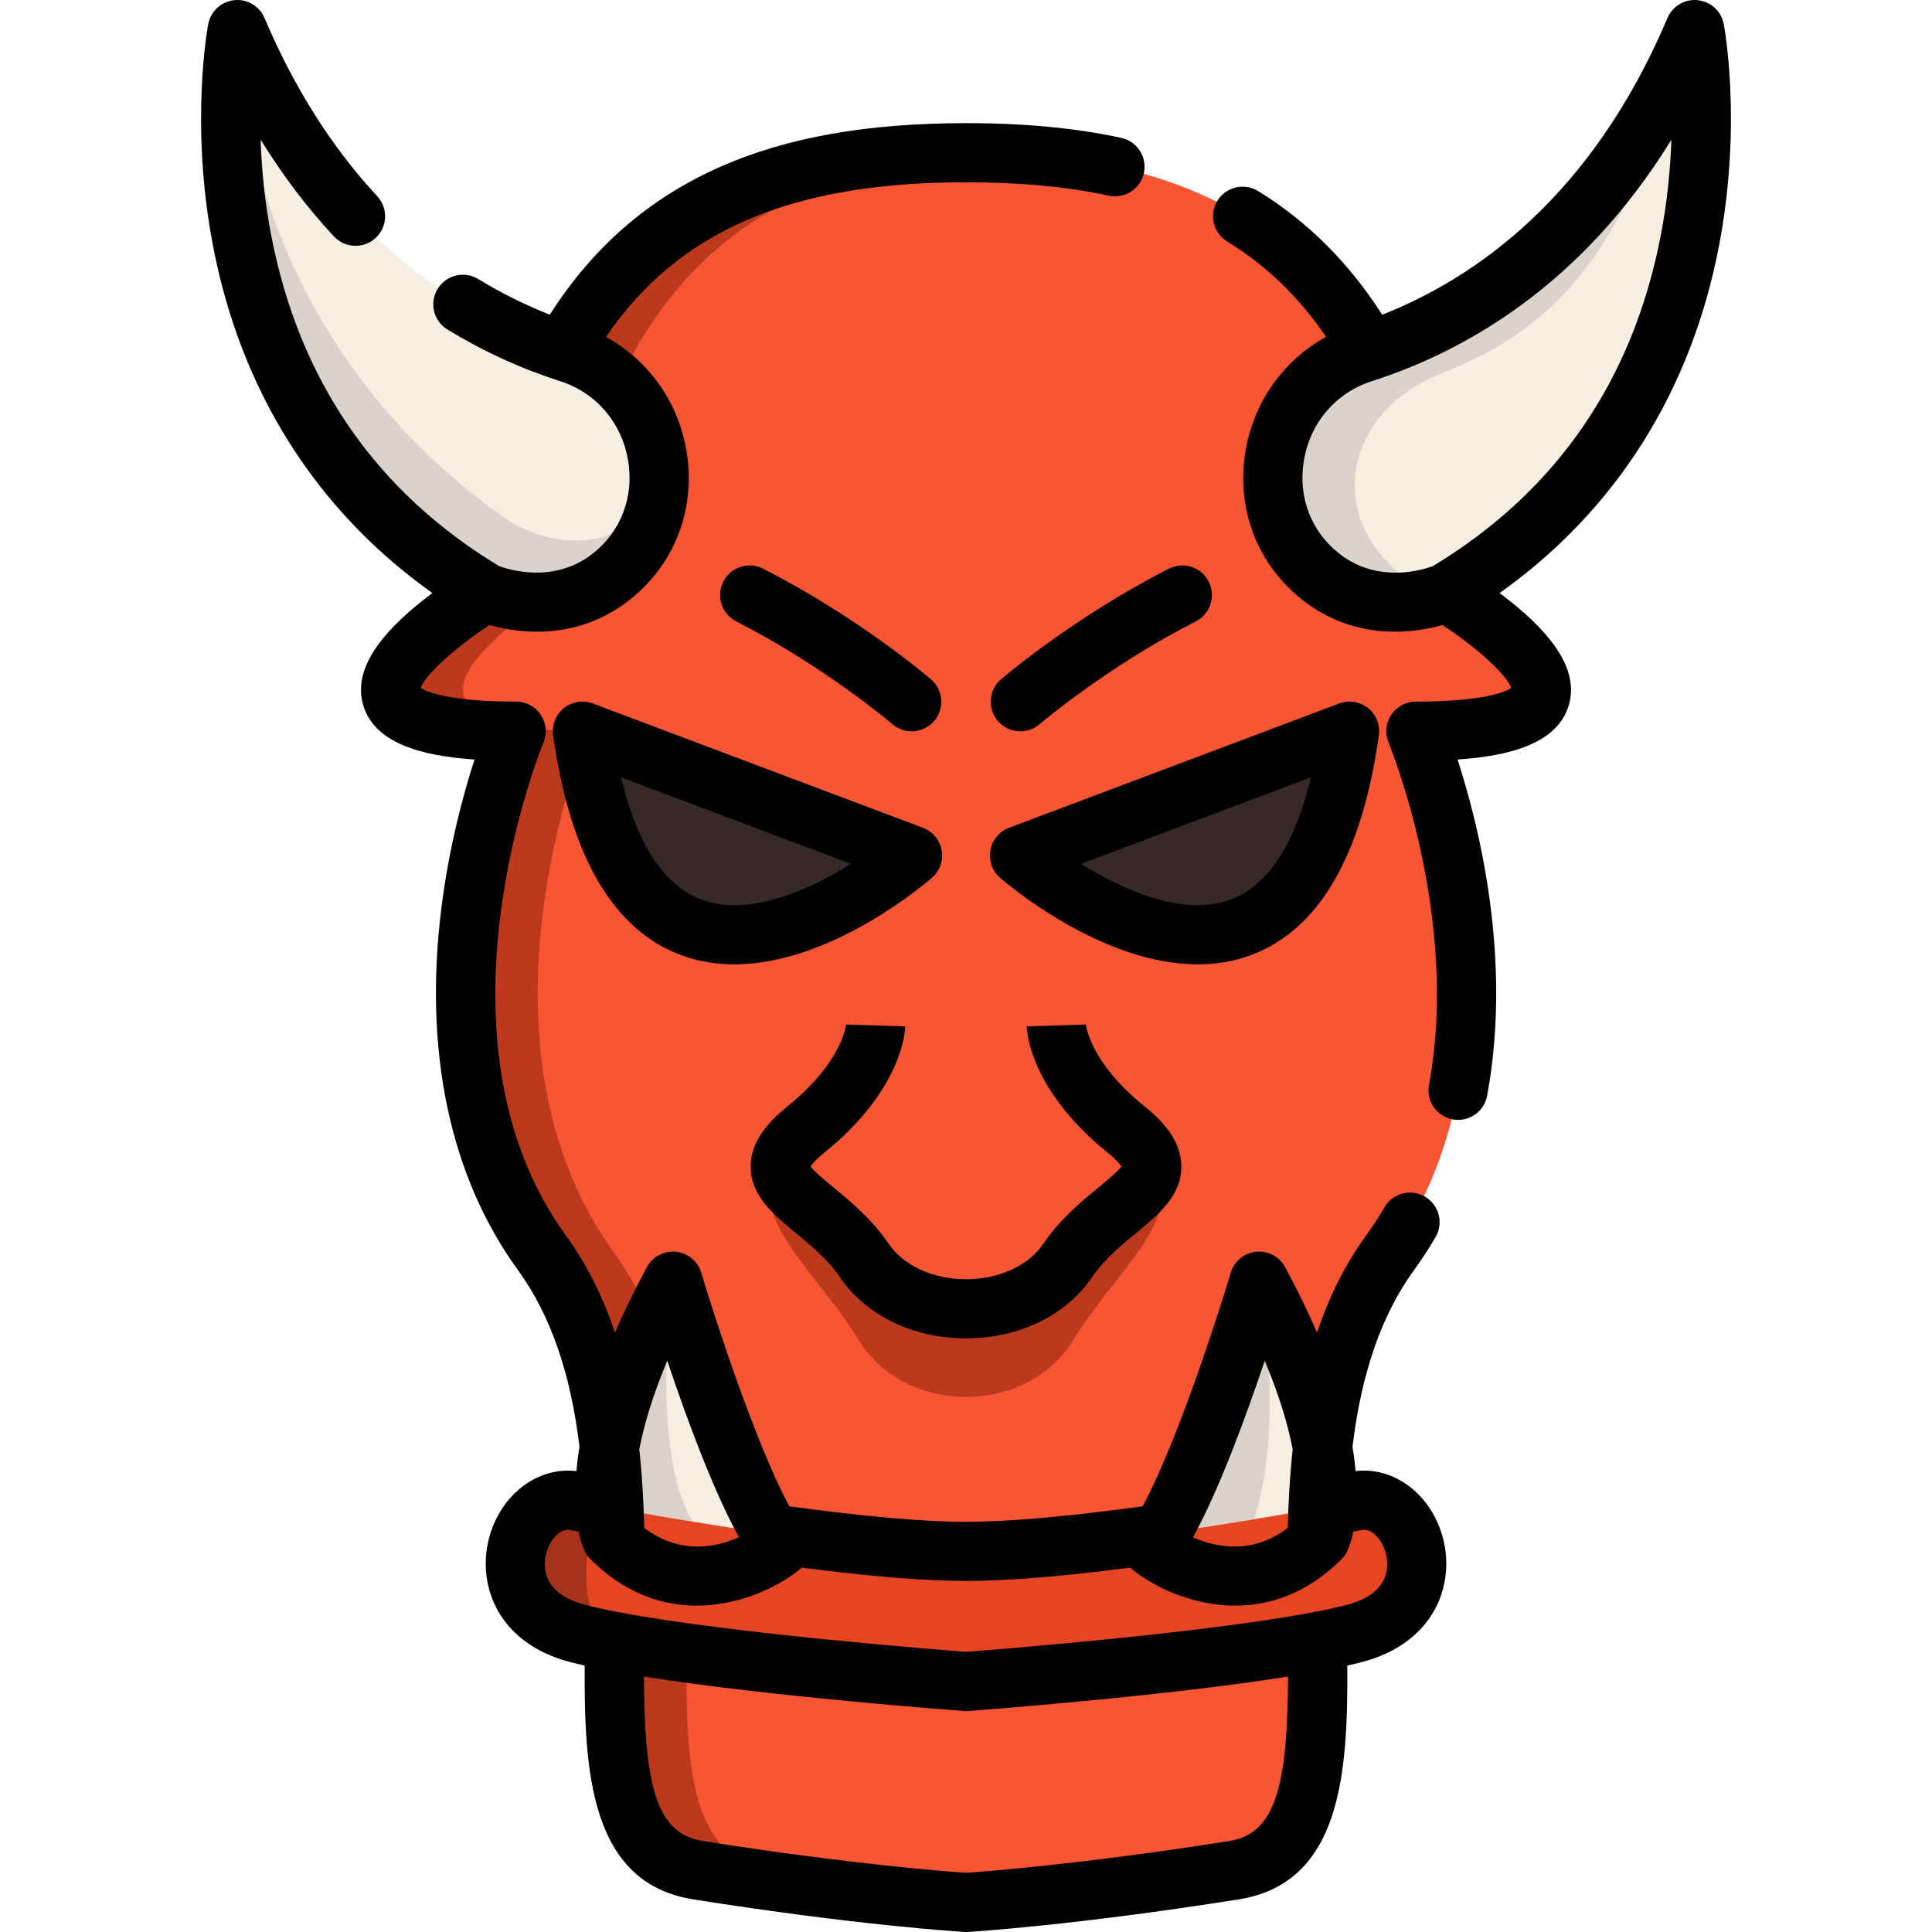 <?xml version="1.0" encoding="iso-8859-1"?>
<!-- Generator: Adobe Illustrator 19.0.0, SVG Export Plug-In . SVG Version: 6.00 Build 0)  -->
<svg version="1.1" id="Layer_1" xmlns="http://www.w3.org/2000/svg" xmlns:xlink="http://www.w3.org/1999/xlink" x="0px" y="0px"
	 viewBox="0 0 512.004 512.004" style="enable-background:new 0 0 512.004 512.004;" xml:space="preserve">
<path style="fill:#F75534;" d="M256.001,40.467c64.282,0,112.684,22.775,127.274,116.571c0,0,61.757,36.734-8.065,36.734
	c0,0,34.367,81.435-6.795,138.194c-41.174,56.759,3.506,156.533-41.369,163.65c-43.697,6.934-71.046,8.549-71.046,8.549
	s-27.348-1.615-71.046-8.549c-44.873-7.117-0.194-106.891-41.369-163.65c-41.163-56.759-6.795-138.194-6.795-138.194
	c-69.82,0-8.065-36.734-8.065-36.734C143.318,63.242,191.719,40.467,256.001,40.467z"/>
<path style="fill:#BD391E;" d="M204.113,495.617c-44.873-7.117-0.194-106.891-41.369-163.65
	c-34.792-47.974-15.624-113.577-8.858-132.735c0.938-2.656-0.986-5.459-3.801-5.554c-60.352-2.049-2.201-36.639-2.201-36.639
	C161.74,67.962,206.093,42.943,265.58,40.65c-3.151-0.121-6.344-0.183-9.579-0.183c-64.282,0-112.684,22.775-127.274,116.571
	c0,0-61.757,36.734,8.065,36.734c0,0-34.367,81.435,6.795,138.194c41.174,56.759-3.505,156.534,41.369,163.65
	c43.697,6.934,71.046,8.549,71.046,8.549s3.357-0.199,9.579-0.752C254.015,502.383,232.525,500.124,204.113,495.617z"/>
<g>
	<path style="fill:#362928;" d="M161.107,196.316l73.756,27.767c3.117,1.173,3.683,5.339,0.986,7.293
		c-17.293,12.524-66.985,41.261-80.33-30.404C154.925,197.782,158.07,195.173,161.107,196.316z"/>
	<path style="fill:#362928;" d="M350.896,196.316l-73.756,27.767c-3.117,1.173-3.683,5.339-0.986,7.293
		c17.293,12.524,66.985,41.261,80.33-30.404C357.078,197.782,353.932,195.173,350.896,196.316z"/>
</g>
<path style="fill:#BD391E;" d="M281.396,280.427c0,0,0.442,3.697,19.574,21.119s-4.121,33.085-16.409,53.411
	c-12.288,20.326-44.827,20.326-57.116,0c-12.288-20.326-35.541-35.988-16.409-53.411s19.574-21.119,19.574-21.119H281.396z"/>
<path style="fill:#F75534;" d="M279.93,271.762c0,0,0.416,12.953,18.445,27.525c18.028,14.572-3.883,17.81-15.462,34.811
	c-11.58,17-42.241,17-53.821,0c-11.58-17-33.491-20.239-15.462-34.811c18.028-14.572,18.445-27.525,18.445-27.525H279.93z"/>
<path style="fill:#F7EDE3;" d="M150.771,93.53c-26.836-8.595-64.456-30.409-87.882-85.69c0,0-18.708,98.616,65.839,149.199
	c0,0,17.706,7.793,32.965-3.979C183.306,136.386,176.756,101.853,150.771,93.53z"/>
<path style="fill:#DBD2CA;" d="M167.962,138.031c-15.26,11.772-32.995,0.072-32.995,0.072C76.453,97.526,63.153,38.075,63.09,8.297
	c-0.066-0.155-0.136-0.303-0.202-0.458c0,0-18.708,98.616,65.839,149.2c0,0,17.706,7.793,32.965-3.979
	c7.337-5.66,11.421-13.381,12.608-21.434C172.546,133.949,170.449,136.112,167.962,138.031z"/>
<path style="fill:#F7EDE3;" d="M361.232,93.53c26.836-8.595,64.456-30.409,87.882-85.69c0,0,18.708,98.616-65.839,149.199
	c0,0-17.706,7.793-32.965-3.979C328.697,136.386,335.246,101.853,361.232,93.53z"/>
<path style="fill:#DBD2CA;" d="M372.253,153.059c-21.613-16.673-15.561-44.154,9.834-54.14
	c30.999-12.191,48.065-31.347,67.028-91.081c-23.427,55.282-61.046,77.095-87.882,85.691c-25.987,8.324-32.535,42.856-10.922,59.53
	c12.019,9.272,25.549,6.407,30.757,4.772C378.132,156.82,375.148,155.293,372.253,153.059z"/>
<path style="fill:#F7EDE3;" d="M162.006,407.66c0,0-9.545-20.36,16.328-68.124c0,0,16.428,54.967,28.438,70.493
	C206.771,410.029,183.028,428.71,162.006,407.66z"/>
<path style="fill:#DBD2CA;" d="M186.777,407.251c0,0-15.259-10.403-8.444-67.715c-25.873,47.764-16.328,68.124-16.328,68.124
	c12.844,12.86,26.693,10.887,35.533,7.408C194.134,413.489,190.525,411.004,186.777,407.251z"/>
<path style="fill:#F7EDE3;" d="M349.997,407.66c0,0,9.545-20.36-16.328-68.124c0,0-16.428,54.967-28.438,70.493
	C305.232,410.029,328.975,428.71,349.997,407.66z"/>
<path style="fill:#DBD2CA;" d="M325.487,417.438c18.46-26.47,8.183-77.902,8.183-77.902s-16.428,54.966-28.438,70.493
	c0,0,8.901,6.986,20.623,7.589C325.622,417.508,325.487,417.438,325.487,417.438z"/>
<path style="fill:#E64524;" d="M358.907,432.889c-27.518,7.161-102.906,12.731-102.906,12.731s-75.387-5.57-102.906-12.731
	c-27.518-7.162-15.875-38.862,0-35.011c0,0,67.747,13.262,102.906,13.262s102.906-13.262,102.906-13.262
	C374.782,394.026,386.426,425.728,358.907,432.889z"/>
<path style="fill:#A6321A;" d="M159.944,399.168c-4.321-0.796-6.848-1.29-6.848-1.29c-15.875-3.852-27.518,27.85,0,35.011
	c2.064,0.537,4.401,1.065,6.951,1.582C153.056,423.69,154.595,407.982,159.944,399.168z"/>
<path d="M149.455,187.654c-2.159,1.727-3.246,4.465-2.864,7.205c4.472,31.961,15.88,51.563,33.906,58.261
	c4.624,1.719,9.365,2.447,14.09,2.447c25.878,0,51.159-21.873,52.409-22.97c2.07-1.816,3.034-4.586,2.542-7.293
	c-0.493-2.709-2.372-4.961-4.949-5.932l-87.476-32.932C154.523,185.465,151.615,185.926,149.455,187.654z M225.516,228.938
	c-11.261,7.058-27.258,14.081-39.586,9.48c-9.927-3.703-17.083-14.585-21.349-32.42L225.516,228.938z"/>
<path d="M331.506,253.119c18.026-6.698,29.434-26.3,33.906-58.261c0.382-2.739-0.705-5.476-2.864-7.205
	c-2.16-1.728-5.071-2.19-7.658-1.216l-87.476,32.932c-2.577,0.971-4.456,3.222-4.949,5.932c-0.493,2.708,0.471,5.477,2.542,7.293
	c1.25,1.097,26.529,22.97,52.409,22.97C322.139,255.566,326.885,254.837,331.506,253.119z M347.421,205.998
	c-4.266,17.835-11.423,28.717-21.349,32.42c-12.329,4.599-28.325-2.423-39.586-9.48L347.421,205.998z"/>
<path d="M236.499,191.913c1.479,1.271,3.296,1.893,5.104,1.893c2.204,0,4.395-0.925,5.944-2.726c2.821-3.282,2.45-8.23-0.832-11.052
	c-0.773-0.666-19.236-16.44-44.489-29.32c-3.853-1.967-8.575-0.435-10.542,3.421c-1.967,3.855-0.435,8.575,3.421,10.542
	C218.615,176.658,236.324,191.761,236.499,191.913z"/>
<path d="M270.401,193.803c1.807,0,3.624-0.622,5.102-1.891c0.176-0.152,17.884-15.254,41.392-27.243
	c3.856-1.966,5.387-6.686,3.421-10.542c-1.968-3.856-6.688-5.384-10.542-3.421c-25.253,12.879-43.715,28.655-44.489,29.32
	c-3.28,2.821-3.652,7.766-0.833,11.047C266.003,192.877,268.195,193.803,270.401,193.803z"/>
<path d="M210.886,326.754c3.976,3.275,8.48,6.986,11.729,11.755c6.898,10.129,19.38,16.176,33.387,16.176
	c14.007,0,26.488-6.047,33.387-16.176c3.248-4.768,7.753-8.48,11.729-11.755c5.894-4.857,11.989-9.878,11.952-17.64
	c-0.033-7.221-5.591-12.546-9.768-15.922c-14.537-11.75-15.515-21.471-15.548-21.878l0.009,0.196l-15.665,0.504
	c0.054,1.693,1.115,17.012,21.351,33.368c2.369,1.913,3.355,3.138,3.75,3.744c-0.984,1.36-3.873,3.74-6.049,5.532
	c-4.547,3.748-10.207,8.411-14.715,15.03c-3.917,5.752-11.747,9.326-20.433,9.326c-8.686,0-16.516-3.574-20.433-9.326
	c-4.508-6.618-10.168-11.282-14.715-15.03c-2.175-1.792-5.065-4.171-6.049-5.532c0.395-0.606,1.381-1.83,3.75-3.744
	c20.236-16.356,21.297-31.675,21.35-33.368l-15.665-0.504l0.009-0.196c-0.033,0.409-1.011,10.128-15.548,21.878
	c-4.176,3.376-9.733,8.701-9.768,15.922C198.898,316.875,204.993,321.896,210.886,326.754z"/>
<path d="M99.562,63.048c3.168-2.949,3.345-7.908,0.396-11.076C87.957,39.08,77.911,23.204,70.105,4.781
	c-1.347-3.18-4.619-5.115-8.05-4.733c-3.432,0.368-6.221,2.938-6.864,6.332c-0.203,1.067-4.885,26.485,1.215,58.555
	c7.361,38.704,27.388,70.357,58.187,92.229c-1.463,1.094-2.982,2.277-4.492,3.536c-11.518,9.602-16.068,18.085-13.911,25.934
	c2.873,10.453,15.872,13.728,29.564,14.647c-2.894,8.93-6.712,22.87-8.777,39.327c-4.761,37.931,2.249,71.113,20.272,95.961
	c8.626,11.884,13.966,27.233,16.329,46.878c-0.387,2.293-0.652,4.422-0.833,6.418c-10.328-1.242-20.262,6.307-23.224,18.078
	c-3.061,12.163,2.396,27.531,21.599,32.533c1.191,0.311,2.468,0.62,3.833,0.927c-0.175,28.119,1.453,57.627,28.78,61.956
	c43.577,6.908,70.674,8.563,71.806,8.631c0.154,0.009,0.309,0.014,0.463,0.014c0.154,0,0.309-0.004,0.463-0.014
	c1.133-0.067,28.229-1.722,71.805-8.631c27.327-4.329,28.954-33.837,28.781-61.956c1.364-0.307,2.638-0.614,3.827-0.926
	c19.208-5.003,24.664-20.371,21.604-32.534c-2.962-11.771-12.892-19.321-23.224-18.078c-0.181-1.995-0.446-4.124-0.833-6.418
	c2.362-19.644,7.704-34.994,16.323-46.872c2.004-2.755,3.92-5.694,5.696-8.734c2.183-3.737,0.923-8.537-2.815-10.72
	c-3.737-2.182-8.536-0.924-10.72,2.815c-1.513,2.59-3.141,5.087-4.842,7.426c-5.451,7.512-9.773,16.068-13.038,25.795
	c-2.32-5.377-5.113-11.157-8.47-17.355c-1.509-2.785-4.536-4.393-7.696-4.063c-3.151,0.326-5.796,2.515-6.703,5.551
	c-3.872,12.949-14.615,45.786-23.345,61.905c-19.959,2.723-35.698,4.103-46.815,4.103s-26.856-1.38-46.815-4.103
	c-8.729-16.119-19.473-48.956-23.345-61.905c-0.907-3.035-3.552-5.226-6.703-5.551c-3.158-0.329-6.187,1.278-7.696,4.063
	c-3.357,6.197-6.15,11.977-8.47,17.355c-3.264-9.727-7.586-18.283-13.037-25.793c-38.035-52.438-6.248-129.779-5.926-130.55
	c1.022-2.419,0.762-5.191-0.69-7.379c-1.452-2.189-3.904-3.505-6.531-3.505c-18.181,0-23.846-2.662-25.293-3.618
	c1.187-3.486,9.304-10.854,18.252-16.667c3.009,0.85,7.423,1.758,12.568,1.758c7.257,0,15.957-1.808,24.163-8.139
	c12.363-9.538,18.114-24.529,15.384-40.102c-2.261-12.896-10.161-23.775-21.265-29.88c19.293-28.253,49.135-40.974,95.4-40.974
	c14.378,0,26.755,1.159,37.839,3.544c4.221,0.909,8.399-1.782,9.309-6.013c0.91-4.231-1.782-8.399-6.013-9.309
	c-12.179-2.621-25.634-3.895-41.134-3.895c-26.244,0-47.563,3.793-65.176,11.595c-18.842,8.346-33.648,21.205-45.12,39.167
	c-6.558-2.586-12.91-5.741-18.953-9.438c-3.691-2.257-8.515-1.096-10.774,2.597c-2.258,3.692-1.096,8.515,2.597,10.774
	c9.375,5.733,19.402,10.331,29.805,13.662c9.544,3.057,16.29,10.861,18.045,20.876c1.706,9.729-1.853,19.07-9.519,24.985
	c-10.358,7.99-22.413,4.005-24.665,3.152c-32.6-19.683-52.899-49.106-60.336-87.461c-1.795-9.255-2.59-17.962-2.837-25.547
	c5.801,9.421,12.29,17.998,19.417,25.653C91.436,65.819,96.395,65.996,99.562,63.048z M325.816,487.877
	c-39.697,6.292-66.046,8.184-69.815,8.433c-3.769-0.25-30.118-2.141-69.816-8.433c-12.465-1.975-15.389-15.205-15.536-43.559
	c33.238,5.273,82.496,8.946,84.774,9.115c0.193,0.015,0.385,0.022,0.578,0.022s0.385-0.007,0.578-0.022
	c2.279-0.168,51.538-3.842,84.774-9.116C341.207,472.672,338.282,485.902,325.816,487.877z M335.17,360.623
	c3.961,9.409,6.203,17.193,7.41,23.461c-0.512,4.766-0.885,9.764-1.121,15.261c-0.075,1.791-0.137,3.658-0.187,5.568
	c-9.452,7.195-19.061,5.16-25.107,2.487C323.088,394.855,330.26,375.241,335.17,360.623z M299.573,415.437
	c0.253,0.263,0.518,0.518,0.814,0.75c5.606,4.411,15.647,9.329,26.986,9.329c8.683,0,18.127-2.902,26.911-11.116
	c0.122-0.11,0.241-0.223,0.356-0.341c0.301-0.287,0.603-0.563,0.903-0.863c0.641-0.642,1.165-1.39,1.551-2.211
	c0.265-0.566,0.965-2.243,1.554-5.08c1.132-0.215,1.747-0.334,1.747-0.334c0.12-0.023,0.239-0.05,0.358-0.078
	c2.869-0.701,5.635,2.71,6.531,6.274c0.769,3.06,1.302,10.506-10.36,13.543c-2.504,0.654-5.605,1.331-9.222,2.014
	c-29.851,5.637-85.42,9.96-91.698,10.436c-6.279-0.476-61.848-4.8-91.7-10.436c-3.615-0.681-6.718-1.359-9.225-2.015
	c-11.657-3.035-11.124-10.481-10.355-13.542c0.895-3.562,3.656-6.968,6.531-6.274c0.118,0.028,0.238,0.055,0.358,0.078
	c0,0,0.615,0.119,1.747,0.334c0.588,2.836,1.287,4.514,1.554,5.08c0.386,0.821,0.91,1.569,1.551,2.211
	c0.297,0.298,0.598,0.572,0.895,0.856c0.121,0.125,0.248,0.243,0.377,0.36c8.782,8.206,18.218,11.103,26.898,11.103
	c11.336,0,21.381-4.919,26.986-9.329c0.295-0.232,0.561-0.486,0.814-0.75c18.162,2.345,32.798,3.536,43.571,3.536
	C266.776,418.973,281.409,417.783,299.573,415.437z M176.833,360.623c4.909,14.617,12.081,34.231,19.004,46.774
	c-6.056,2.677-15.661,4.705-25.106-2.484c-0.05-1.91-0.112-3.779-0.187-5.575c-0.237-5.5-0.608-10.498-1.12-15.257
	C170.631,377.813,172.872,370.03,176.833,360.623z"/>
<path d="M455.598,64.935c6.1-32.07,1.418-57.488,1.215-58.555c-0.643-3.393-3.431-5.964-6.864-6.332
	c-3.425-0.377-6.702,1.554-8.05,4.733c-20.079,47.381-50.894,68.885-75.592,78.621c-8.818-13.769-19.864-24.779-32.91-32.777
	c-3.689-2.263-8.514-1.107-10.776,2.585c-2.262,3.688-1.106,8.514,2.585,10.776c10.35,6.346,18.983,14.666,26.214,25.29
	c-11.113,6.103-19.018,16.987-21.28,29.888c-2.73,15.572,3.021,30.564,15.384,40.102c8.207,6.332,16.905,8.139,24.163,8.139
	c5.144,0,9.558-0.908,12.567-1.758c8.951,5.815,17.066,13.182,18.253,16.667c-1.447,0.956-7.112,3.618-25.293,3.618
	c-2.625,0-5.072,1.317-6.525,3.503c-1.452,2.186-1.714,4.956-0.697,7.376c0.191,0.455,18.995,45.981,10.708,90.711
	c-0.789,4.255,2.022,8.345,6.278,9.132c0.483,0.09,0.962,0.133,1.437,0.133c3.704,0,6.997-2.636,7.696-6.41
	c6.726-36.304-2.255-71.921-7.845-89.095c13.686-0.921,26.676-4.197,29.549-14.646c2.157-7.85-2.393-16.333-13.911-25.934
	c-1.51-1.258-3.028-2.442-4.492-3.536C428.209,135.291,448.235,103.639,455.598,64.935z M379.754,150.01
	c-2.229,0.851-14.267,4.861-24.659-3.156c-7.666-5.914-11.225-15.256-9.519-24.985c1.756-10.015,8.502-17.82,18.045-20.876
	c23.975-7.68,55.349-24.999,79.31-63.958c-0.249,7.578-1.044,16.269-2.836,25.51C432.659,100.903,412.358,130.328,379.754,150.01z"
	/>
<g>
</g>
<g>
</g>
<g>
</g>
<g>
</g>
<g>
</g>
<g>
</g>
<g>
</g>
<g>
</g>
<g>
</g>
<g>
</g>
<g>
</g>
<g>
</g>
<g>
</g>
<g>
</g>
<g>
</g>
</svg>
